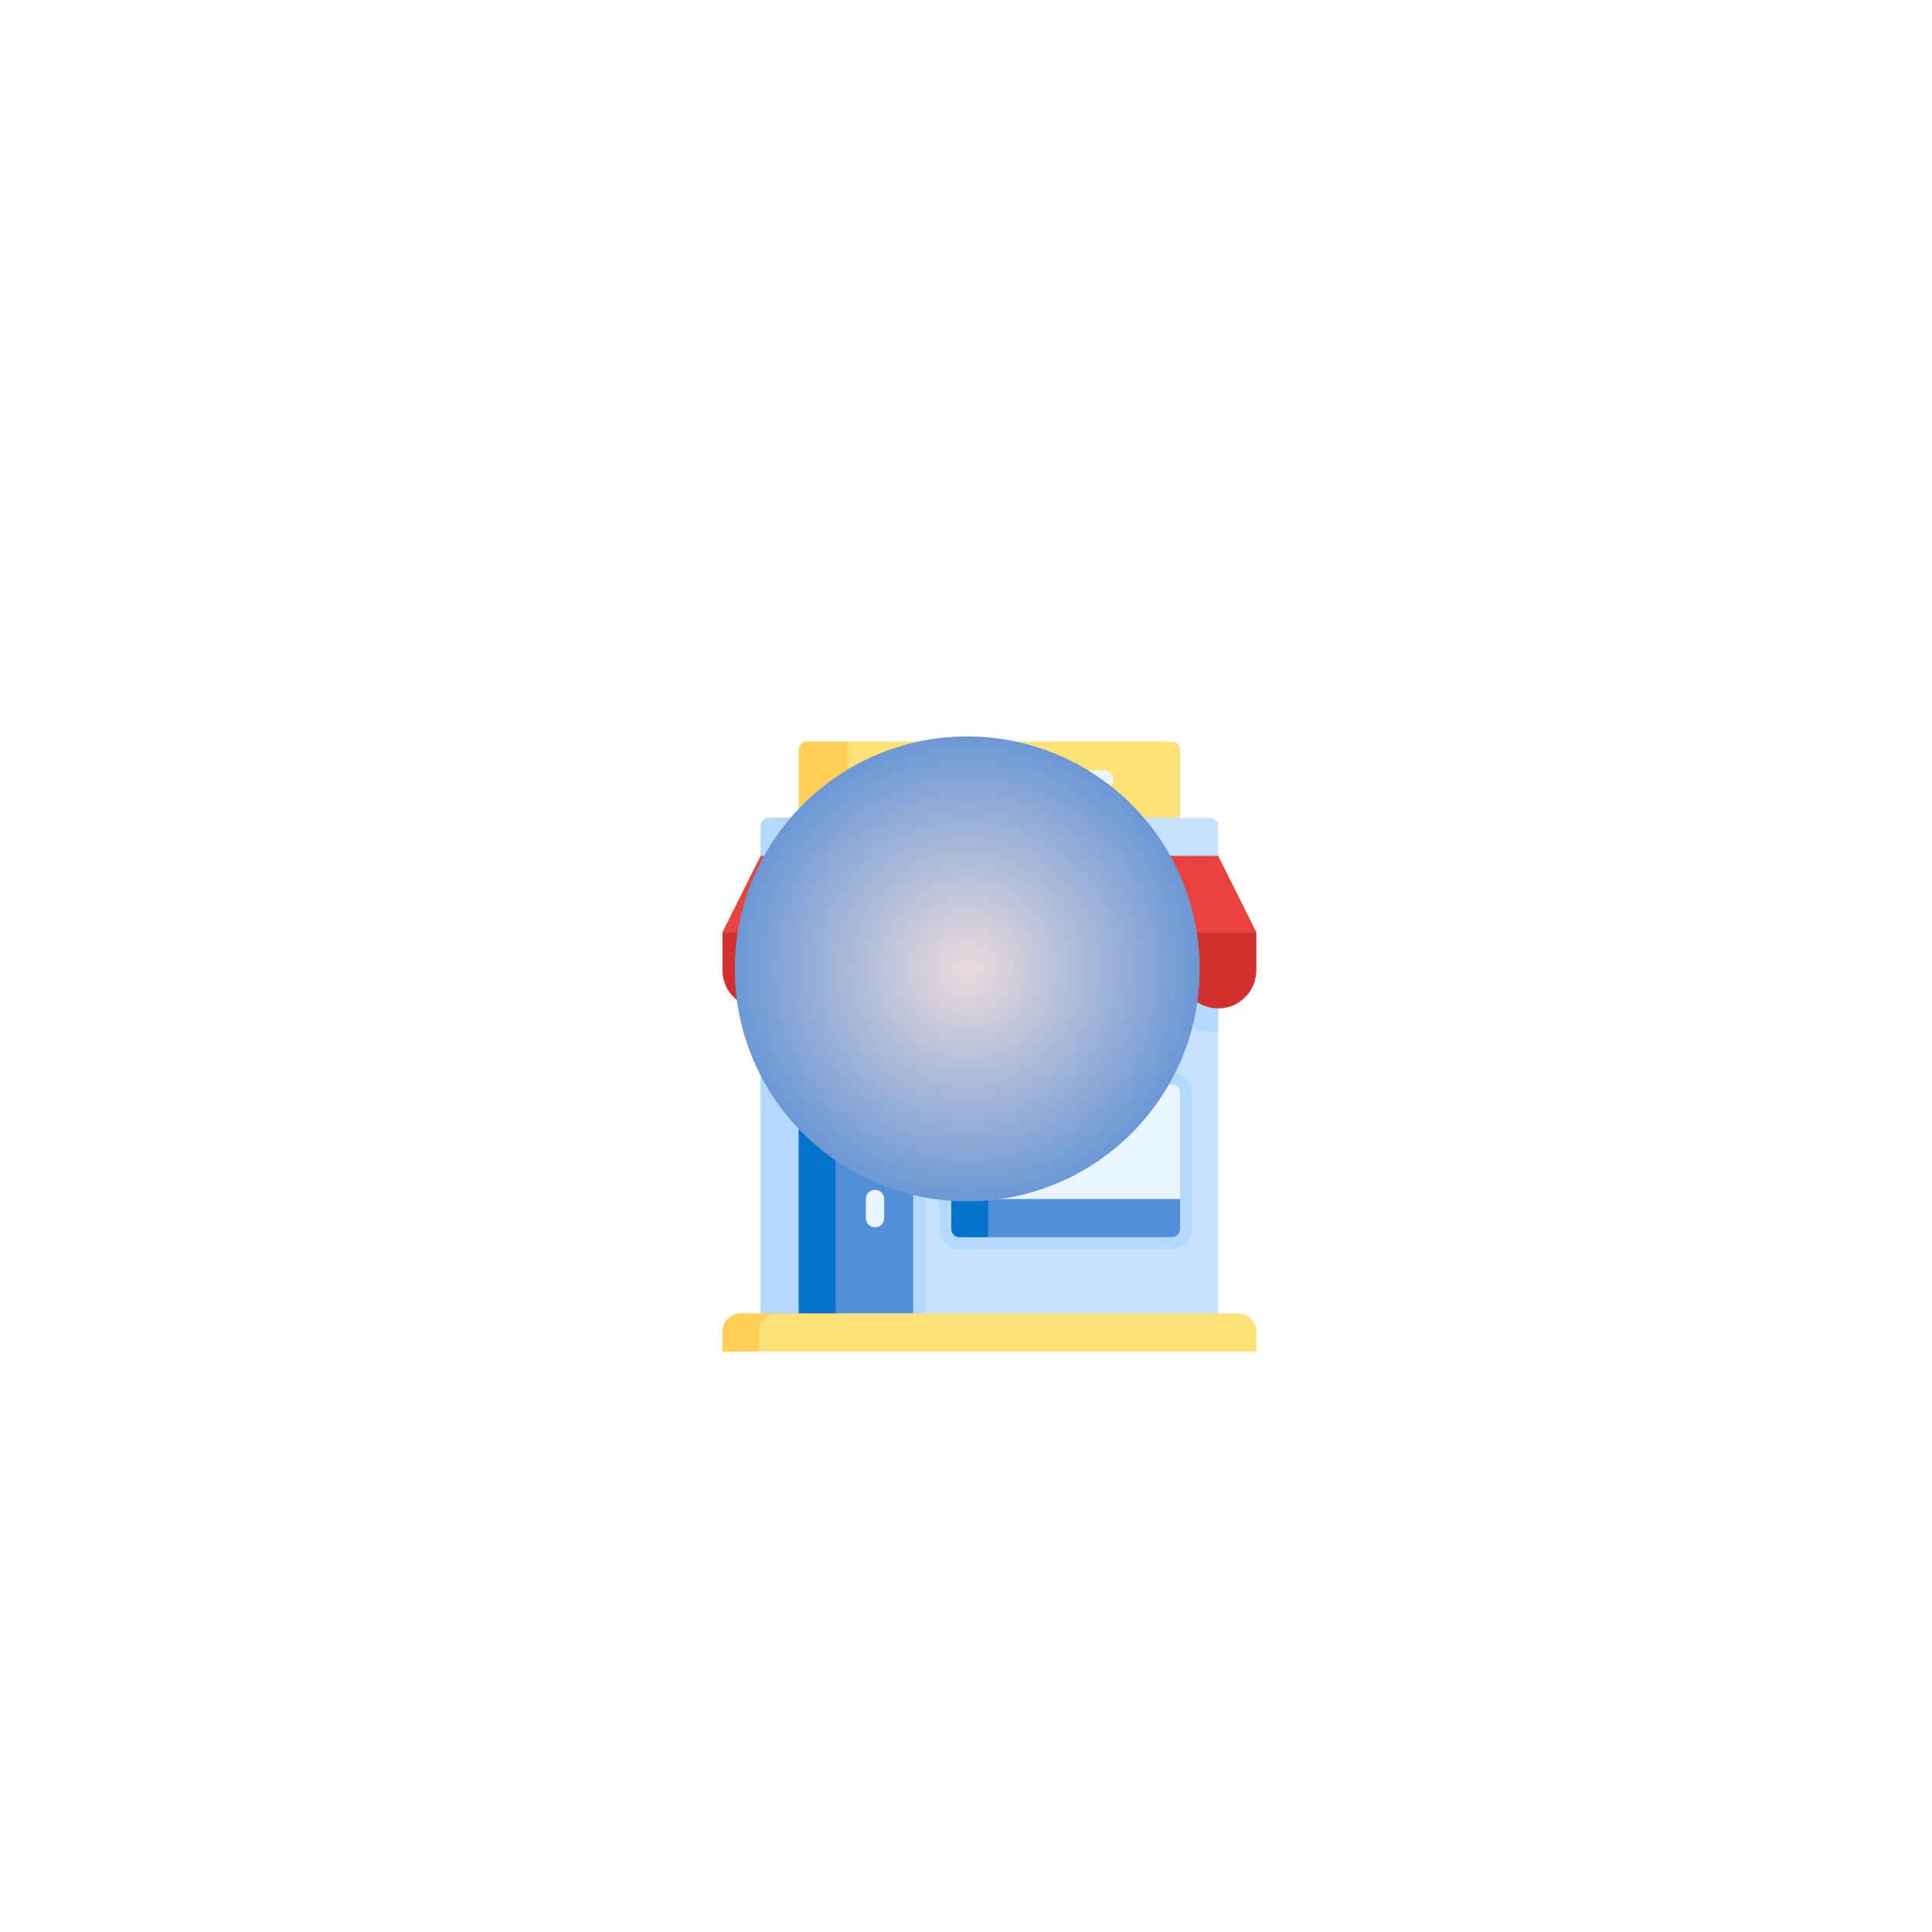 <svg width="133" height="133" viewBox="0 0 133 133" fill="none" xmlns="http://www.w3.org/2000/svg">
<path d="M52.363 66.793H83.863V91.263H52.363V66.793Z" fill="#C4E2FF"/>
<path d="M66.062 85.988C65.293 85.988 64.668 85.363 64.668 84.594V75.242C64.668 74.473 65.293 73.848 66.062 73.848H80.664C81.433 73.848 82.059 74.473 82.059 75.242V84.594C82.059 85.363 81.433 85.988 80.664 85.988H66.062Z" fill="#B3DAFE"/>
<path d="M81.238 57.138H54.988V51.617C54.988 51.465 55.049 51.319 55.157 51.211C55.264 51.103 55.41 51.043 55.562 51.043H80.664C80.816 51.043 80.962 51.103 81.07 51.211C81.178 51.319 81.238 51.465 81.238 51.617V57.138Z" fill="#FFE177"/>
<path d="M54.988 51.617V57.138H58.369V51.043H55.562C55.41 51.043 55.264 51.103 55.157 51.211C55.049 51.319 54.988 51.465 54.988 51.617Z" fill="#FFD15B"/>
<path d="M75.988 54.302L60.238 54.302C60.072 54.299 59.913 54.231 59.796 54.112C59.68 53.994 59.614 53.834 59.614 53.668C59.614 53.502 59.68 53.342 59.796 53.223C59.913 53.105 60.072 53.037 60.238 53.034L75.988 53.034C76.156 53.034 76.317 53.101 76.436 53.22C76.555 53.339 76.622 53.5 76.622 53.668C76.622 53.836 76.555 53.997 76.436 54.116C76.317 54.235 76.156 54.302 75.988 54.302Z" fill="#EAF6FF"/>
<path d="M83.863 59.763H52.363V56.867C52.363 56.715 52.424 56.569 52.532 56.461C52.639 56.353 52.785 56.293 52.938 56.293H83.289C83.441 56.293 83.587 56.353 83.695 56.461C83.803 56.569 83.863 56.715 83.863 56.867V59.763Z" fill="#C4E2FF"/>
<path d="M52.363 56.867V59.763H54.898V56.293H52.938C52.785 56.293 52.639 56.353 52.532 56.461C52.424 56.569 52.363 56.715 52.363 56.867ZM52.363 66.793V91.263H54.988V70.216C55.716 70.775 56.626 71.108 57.613 71.108C58.6 71.108 59.511 70.775 60.238 70.216C60.966 70.775 61.877 71.108 62.863 71.108C63.85 71.108 64.76 70.775 65.488 70.216C66.216 70.775 67.126 71.108 68.113 71.108C69.1 71.108 70.01 70.775 70.738 70.216C71.466 70.775 72.376 71.108 73.363 71.108C74.35 71.108 75.26 70.775 75.988 70.216C76.716 70.775 77.626 71.108 78.613 71.108C79.6 71.108 80.51 70.775 81.238 70.216C81.966 70.775 82.876 71.108 83.863 71.108V66.793L52.363 66.793Z" fill="#B3DAFE"/>
<path d="M54.988 64.168H49.738L52.363 58.918H56.863L54.988 64.168Z" fill="#EA433F"/>
<path d="M60.238 64.168H54.988L56.863 58.918H61.363L60.238 64.168Z" fill="#EAF6FF"/>
<path d="M65.488 64.168H60.238L61.363 58.918H65.863L65.488 64.168ZM75.988 64.168H70.738L70.363 58.918H74.863L75.988 64.168ZM86.488 64.168H81.238L79.363 58.918H83.863L86.488 64.168Z" fill="#EA433F"/>
<path d="M52.363 69.418C50.913 69.418 49.738 68.243 49.738 66.793V64.168H54.988V66.793C54.988 68.243 53.813 69.418 52.363 69.418Z" fill="#D32F2F"/>
<path d="M57.613 69.418C56.163 69.418 54.988 68.243 54.988 66.793V64.168H60.238V66.793C60.238 68.243 59.063 69.418 57.613 69.418Z" fill="#D8ECFE"/>
<path d="M62.863 69.418C61.413 69.418 60.238 68.243 60.238 66.793V64.168H65.488V66.793C65.488 68.243 64.313 69.418 62.863 69.418Z" fill="#D32F2F"/>
<path d="M68.113 69.418C66.663 69.418 65.488 68.243 65.488 66.793V64.168H70.738V66.793C70.738 68.243 69.563 69.418 68.113 69.418Z" fill="#D8ECFE"/>
<path d="M73.363 69.418C71.913 69.418 70.738 68.243 70.738 66.793V64.168H75.988V66.793C75.988 68.243 74.813 69.418 73.363 69.418Z" fill="#D32F2F"/>
<path d="M78.613 69.418C77.163 69.418 75.988 68.243 75.988 66.793V64.168H81.238V66.793C81.238 68.243 80.063 69.418 78.613 69.418Z" fill="#D8ECFE"/>
<path d="M83.863 69.418C82.413 69.418 81.238 68.243 81.238 66.793V64.168H86.488V66.793C86.488 68.243 85.313 69.418 83.863 69.418Z" fill="#D32F2F"/>
<path d="M60.238 64.168H54.988L56.863 58.918H61.363L60.238 64.168ZM70.738 64.168H65.488L65.863 58.918H70.363L70.738 64.168ZM81.238 64.168H75.988L74.863 58.918H79.363L81.238 64.168Z" fill="#EAF6FF"/>
<path d="M54.168 91.238V75.242C54.168 74.473 54.794 73.848 55.562 73.848H62.289C63.058 73.848 63.684 74.473 63.684 75.242V91.238H54.168Z" fill="#B3DAFE"/>
<path d="M62.863 90.418H54.988V75.242C54.988 75.09 55.049 74.944 55.157 74.836C55.264 74.728 55.41 74.668 55.562 74.668H62.289C62.441 74.668 62.587 74.728 62.695 74.836C62.803 74.944 62.863 75.09 62.863 75.242V90.418Z" fill="#528FD8"/>
<path d="M54.988 75.242V90.418H57.523V74.668H55.562C55.41 74.668 55.264 74.728 55.157 74.836C55.049 74.944 54.988 75.09 54.988 75.242Z" fill="#0573CE"/>
<path d="M60.238 84.489C60.155 84.489 60.073 84.473 59.996 84.441C59.919 84.409 59.849 84.363 59.79 84.304C59.731 84.245 59.685 84.175 59.653 84.098C59.621 84.021 59.605 83.939 59.605 83.856V82.543C59.605 82.46 59.621 82.377 59.653 82.3C59.685 82.224 59.731 82.154 59.79 82.095C59.849 82.036 59.919 81.989 59.996 81.957C60.073 81.926 60.155 81.909 60.238 81.909C60.322 81.909 60.404 81.926 60.481 81.957C60.558 81.989 60.628 82.036 60.686 82.095C60.745 82.154 60.792 82.224 60.824 82.3C60.856 82.377 60.872 82.46 60.872 82.543V83.856C60.872 83.939 60.856 84.021 60.824 84.098C60.792 84.175 60.745 84.245 60.686 84.304C60.628 84.363 60.558 84.409 60.481 84.441C60.404 84.473 60.322 84.489 60.238 84.489ZM81.238 82.543L80.069 83.388H66.898L65.488 82.543V75.242C65.488 75.09 65.549 74.944 65.656 74.836C65.764 74.728 65.91 74.668 66.062 74.668H80.664C80.816 74.668 80.962 74.728 81.07 74.836C81.178 74.944 81.238 75.09 81.238 75.242V82.543Z" fill="#EAF6FF"/>
<path d="M65.488 75.242V82.543L66.756 83.388H68.023V74.668H66.062C65.91 74.668 65.764 74.728 65.656 74.836C65.549 74.944 65.488 75.09 65.488 75.242Z" fill="#D8ECFE"/>
<path d="M81.238 82.543H65.488V84.594C65.488 84.746 65.549 84.892 65.656 85C65.764 85.107 65.91 85.168 66.062 85.168H80.664C80.816 85.168 80.962 85.107 81.07 85C81.178 84.892 81.238 84.746 81.238 84.594V82.543Z" fill="#528FD8"/>
<path d="M65.488 82.543V84.594C65.488 84.746 65.549 84.892 65.656 85C65.764 85.108 65.91 85.168 66.062 85.168H68.023V82.543H65.488Z" fill="#0573CE"/>
<path d="M86.488 93.043H49.738V91.686C49.738 90.986 50.306 90.418 51.006 90.418H85.221C85.921 90.418 86.488 90.986 86.488 91.686V93.043Z" fill="#FFE177"/>
<path d="M53.541 90.418H51.006C50.306 90.418 49.738 90.986 49.738 91.686V93.043H52.273V91.686C52.273 90.986 52.841 90.418 53.541 90.418Z" fill="#FFD15B"/>
<g filter="url(#filter0_f_80_3178)">
<circle cx="66.585" cy="66.699" r="16" fill="url(#paint0_radial_80_3178)"/>
</g>
<defs>
<filter id="filter0_f_80_3178" x="0.585" y="0.699" width="132" height="132" filterUnits="userSpaceOnUse" color-interpolation-filters="sRGB">
<feFlood flood-opacity="0" result="BackgroundImageFix"/>
<feBlend mode="normal" in="SourceGraphic" in2="BackgroundImageFix" result="shape"/>
<feGaussianBlur stdDeviation="25" result="effect1_foregroundBlur_80_3178"/>
</filter>
<radialGradient id="paint0_radial_80_3178" cx="0" cy="0" r="1" gradientUnits="userSpaceOnUse" gradientTransform="translate(66.585 66.699) rotate(90) scale(16)">
<stop stop-color="#EBDBDC"/>
<stop offset="1" stop-color="#6B98D5"/>
</radialGradient>
</defs>
</svg>
